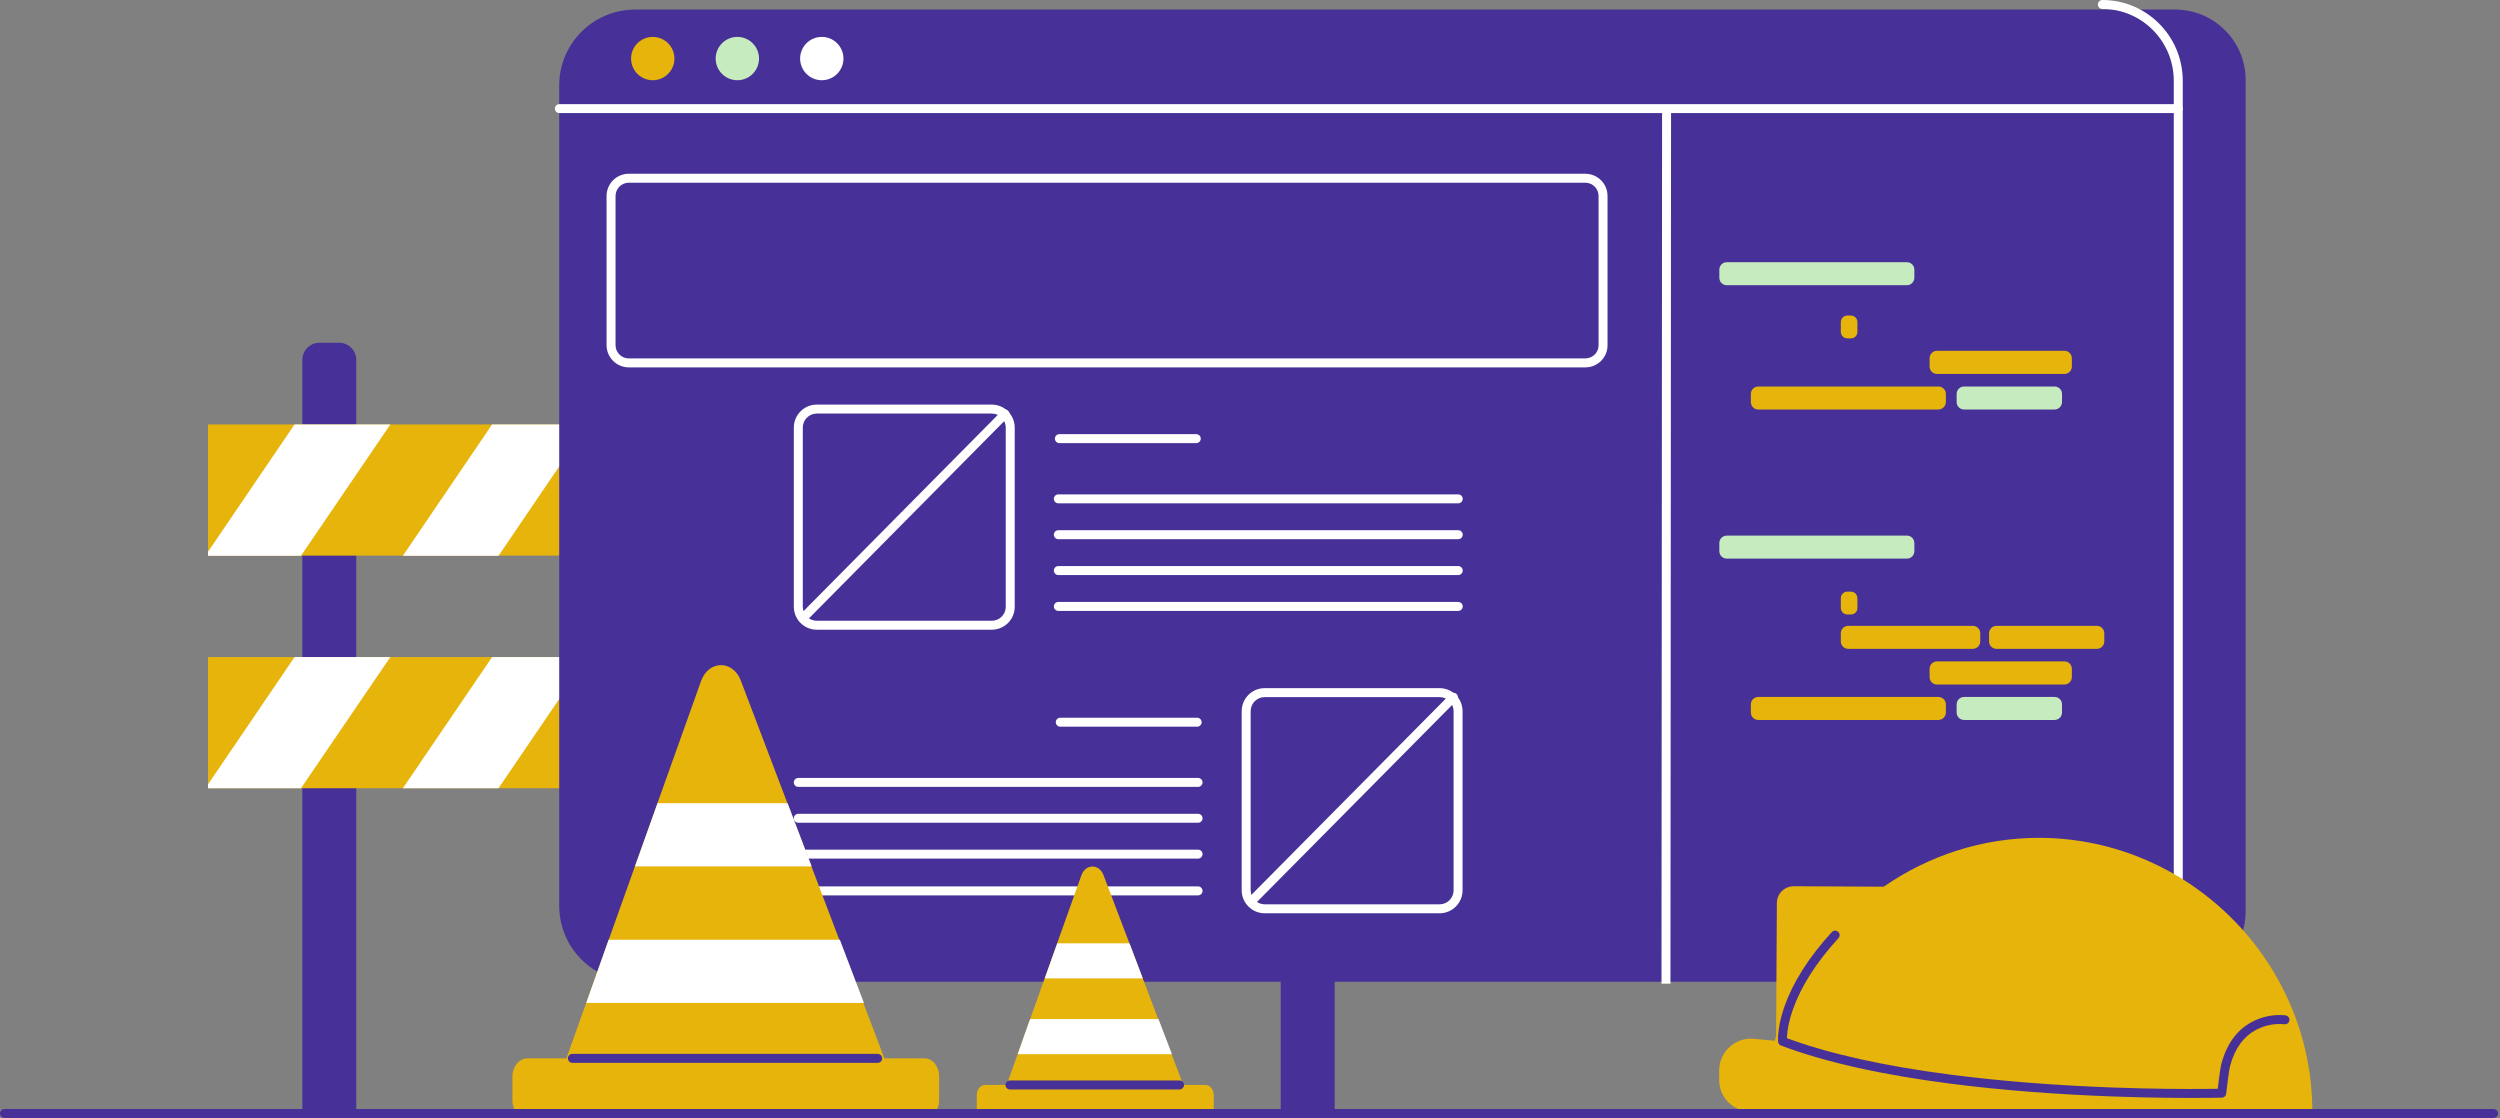 <svg width="532" height="238" viewBox="0 0 532 238" fill="none" xmlns="http://www.w3.org/2000/svg">
<rect x="0" y="0" width="532" height="238" fill="#808080" stroke="none"/>
<path fill-rule="evenodd" clip-rule="evenodd" d="M75.782 236.824H64.334V76.589C64.334 74.586 65.956 72.933 67.991 72.933H72.157C74.161 72.933 75.814 74.554 75.814 76.589V236.824H75.782Z" fill="#473198"/>
<path fill-rule="evenodd" clip-rule="evenodd" d="M283.985 236.824H272.536V76.589C272.536 74.586 274.158 72.933 276.193 72.933H280.359C282.363 72.933 284.016 74.554 284.016 76.589V236.824H283.985Z" fill="#473198"/>
<rect x="44.268" y="90.323" width="246.905" height="27.914" fill="#E6B40B"/>
<path fill-rule="evenodd" clip-rule="evenodd" d="M83.065 90.323H62.681L44.268 117.411V118.269H64.048L83.065 90.323Z" fill="white"/>
<path fill-rule="evenodd" clip-rule="evenodd" d="M106.085 118.269L125.071 90.323H104.718L85.732 118.269H106.085Z" fill="white"/>
<path fill-rule="evenodd" clip-rule="evenodd" d="M148.095 118.269L167.113 90.323H146.728L127.743 118.269H148.095Z" fill="white"/>
<path fill-rule="evenodd" clip-rule="evenodd" d="M190.139 118.269L209.125 90.323H188.772L169.787 118.269H190.139Z" fill="white"/>
<path fill-rule="evenodd" clip-rule="evenodd" d="M232.148 118.269L251.165 90.323H230.781L211.795 118.269H232.148Z" fill="white"/>
<path fill-rule="evenodd" clip-rule="evenodd" d="M274.189 118.269L291.171 93.28V90.323H272.821L253.836 118.269H274.189Z" fill="white"/>
<rect x="44.268" y="139.824" width="246.905" height="27.914" fill="#E6B40B"/>
<path fill-rule="evenodd" clip-rule="evenodd" d="M83.065 139.824H62.681L44.268 166.912V167.738H64.048L83.065 139.824Z" fill="white"/>
<path fill-rule="evenodd" clip-rule="evenodd" d="M106.085 167.738L125.071 139.824H104.718L85.732 167.738H106.085Z" fill="white"/>
<path fill-rule="evenodd" clip-rule="evenodd" d="M148.095 167.738L167.113 139.824H146.728L127.743 167.738H148.095Z" fill="white"/>
<path fill-rule="evenodd" clip-rule="evenodd" d="M190.139 167.738L209.125 139.824H188.772L169.787 167.738H190.139Z" fill="white"/>
<path fill-rule="evenodd" clip-rule="evenodd" d="M232.148 167.738L251.165 139.824H230.781L211.795 167.738H232.148Z" fill="white"/>
<path fill-rule="evenodd" clip-rule="evenodd" d="M274.189 167.738L291.171 142.749V139.824H272.821L253.836 167.738H274.189Z" fill="white"/>
<path fill-rule="evenodd" clip-rule="evenodd" d="M462.866 2.035H438.824V2.035H135.154C126.217 2.035 118.999 9.283 118.999 18.185V192.759C118.999 201.693 126.249 208.91 135.154 208.91H438.856H447.378H462.866C471.166 208.91 477.876 202.201 477.876 193.903V17.041C477.876 8.743 471.166 2.035 462.866 2.035Z" fill="#473198"/>
<path fill-rule="evenodd" clip-rule="evenodd" d="M138.907 17.073C141.453 17.073 143.518 15.009 143.518 12.463C143.518 9.917 141.453 7.853 138.907 7.853C136.36 7.853 134.295 9.917 134.295 12.463C134.295 15.009 136.36 17.073 138.907 17.073Z" fill="#E6B40B"/>
<path fill-rule="evenodd" clip-rule="evenodd" d="M156.908 17.073C159.454 17.073 161.519 15.009 161.519 12.463C161.519 9.917 159.454 7.853 156.908 7.853C154.361 7.853 152.296 9.917 152.296 12.463C152.296 15.009 154.361 17.073 156.908 17.073Z" fill="#C6EBBE"/>
<path fill-rule="evenodd" clip-rule="evenodd" d="M174.877 17.073C177.423 17.073 179.488 15.009 179.488 12.463C179.488 9.917 177.423 7.853 174.877 7.853C172.33 7.853 170.266 9.917 170.266 12.463C170.266 15.009 172.33 17.073 174.877 17.073Z" fill="white"/>
<path fill-rule="evenodd" clip-rule="evenodd" d="M353.693 22.986L355.601 22.987L355.473 209.324L353.565 209.322L353.693 22.986Z" fill="white"/>
<path fill-rule="evenodd" clip-rule="evenodd" d="M463.535 22.16C464.062 22.16 464.489 22.587 464.489 23.113C464.489 23.621 464.091 24.037 463.591 24.066L463.535 24.067H119.032C118.505 24.067 118.078 23.64 118.078 23.113C118.078 22.605 118.475 22.19 118.976 22.161L119.032 22.16H463.535Z" fill="white"/>
<path fill-rule="evenodd" clip-rule="evenodd" d="M393.857 72.01H393.126C392.331 72.01 391.727 71.375 391.727 70.612V68.545C391.727 67.75 392.363 67.146 393.126 67.146H393.857C394.652 67.146 395.256 67.782 395.256 68.545V70.612C395.288 71.375 394.652 72.01 393.857 72.01Z" fill="#E6B40B"/>
<path fill-rule="evenodd" clip-rule="evenodd" d="M388.771 72.01H367.432C366.542 72.01 365.842 71.311 365.842 70.421V68.704C365.842 67.814 366.542 67.114 367.432 67.114H388.771C389.661 67.114 390.361 67.814 390.361 68.704V70.421C390.361 71.279 389.63 72.01 388.771 72.01Z" fill="#473198"/>
<path fill-rule="evenodd" clip-rule="evenodd" d="M390.965 94.679H367.4C366.51 94.679 365.81 93.979 365.81 93.089V91.372C365.81 90.482 366.51 89.783 367.4 89.783H390.965C391.855 89.783 392.555 90.482 392.555 91.372V93.089C392.555 93.979 391.855 94.679 390.965 94.679Z" fill="#473198"/>
<path fill-rule="evenodd" clip-rule="evenodd" d="M412.493 87.144H374.172C373.282 87.144 372.582 86.444 372.582 85.554V83.837C372.582 82.947 373.282 82.248 374.172 82.248H412.493C413.383 82.248 414.083 82.947 414.083 83.837V85.554C414.083 86.413 413.351 87.144 412.493 87.144Z" fill="#E6B40B"/>
<path fill-rule="evenodd" clip-rule="evenodd" d="M405.785 60.692H367.465C366.574 60.692 365.875 59.993 365.875 59.103V57.386C365.875 56.496 366.574 55.796 367.465 55.796H405.785C406.675 55.796 407.375 56.496 407.375 57.386V59.103C407.375 59.961 406.675 60.692 405.785 60.692Z" fill="#C6EBBE"/>
<path fill-rule="evenodd" clip-rule="evenodd" d="M405.785 118.873H367.465C366.574 118.873 365.875 118.174 365.875 117.283V115.567C365.875 114.676 366.574 113.977 367.465 113.977H405.785C406.675 113.977 407.375 114.676 407.375 115.567V117.283C407.375 118.174 406.675 118.873 405.785 118.873Z" fill="#C6EBBE"/>
<path fill-rule="evenodd" clip-rule="evenodd" d="M437.204 87.144H417.964C417.074 87.144 416.374 86.444 416.374 85.554V83.837C416.374 82.947 417.074 82.248 417.964 82.248H437.204C438.094 82.248 438.794 82.947 438.794 83.837V85.554C438.794 86.413 438.094 87.144 437.204 87.144Z" fill="#C6EBBE"/>
<path fill-rule="evenodd" clip-rule="evenodd" d="M444.964 79.577H444.232C443.437 79.577 442.833 78.942 442.833 78.178V76.112C442.833 75.317 443.469 74.713 444.232 74.713H444.964C445.759 74.713 446.363 75.349 446.363 76.112V78.178C446.395 78.942 445.759 79.577 444.964 79.577Z" fill="#473198"/>
<path fill-rule="evenodd" clip-rule="evenodd" d="M407.12 79.577H367.4C366.51 79.577 365.81 78.878 365.81 77.988V76.271C365.81 75.381 366.51 74.681 367.4 74.681H407.12C408.01 74.681 408.71 75.381 408.71 76.271V77.988C408.71 78.846 408.01 79.577 407.12 79.577Z" fill="#473198"/>
<path fill-rule="evenodd" clip-rule="evenodd" d="M419.81 72.01H398.471C397.58 72.01 396.881 71.311 396.881 70.421V68.704C396.881 67.814 397.58 67.114 398.471 67.114H419.81C420.7 67.114 421.4 67.814 421.4 68.704V70.421C421.4 71.279 420.668 72.01 419.81 72.01Z" fill="#473198"/>
<path fill-rule="evenodd" clip-rule="evenodd" d="M439.302 79.577H412.208C411.317 79.577 410.618 78.878 410.618 77.988V76.239C410.618 75.349 411.317 74.649 412.208 74.649H439.302C440.193 74.649 440.892 75.349 440.892 76.239V77.988C440.892 78.878 440.193 79.577 439.302 79.577Z" fill="#E6B40B"/>
<path fill-rule="evenodd" clip-rule="evenodd" d="M388.771 138.076H367.432C366.542 138.076 365.842 137.376 365.842 136.486V134.769C365.842 133.879 366.542 133.18 367.432 133.18H388.771C389.661 133.18 390.361 133.879 390.361 134.769V136.486C390.361 137.376 389.63 138.076 388.771 138.076Z" fill="#473198"/>
<path fill-rule="evenodd" clip-rule="evenodd" d="M390.965 160.776H367.4C366.51 160.776 365.81 160.076 365.81 159.186V157.469C365.81 156.579 366.51 155.88 367.4 155.88H390.965C391.855 155.88 392.555 156.579 392.555 157.469V159.186C392.555 160.044 391.855 160.776 390.965 160.776Z" fill="#473198"/>
<path fill-rule="evenodd" clip-rule="evenodd" d="M412.493 153.209H374.172C373.282 153.209 372.582 152.51 372.582 151.619V149.903C372.582 149.012 373.282 148.313 374.172 148.313H412.493C413.383 148.313 414.083 149.012 414.083 149.903V151.619C414.083 152.51 413.351 153.209 412.493 153.209Z" fill="#E6B40B"/>
<path fill-rule="evenodd" clip-rule="evenodd" d="M437.204 153.209H417.964C417.074 153.209 416.374 152.51 416.374 151.619V149.903C416.374 149.012 417.074 148.313 417.964 148.313H437.204C438.094 148.313 438.794 149.012 438.794 149.903V151.619C438.794 152.51 438.094 153.209 437.204 153.209Z" fill="#C6EBBE"/>
<path fill-rule="evenodd" clip-rule="evenodd" d="M444.964 145.674H444.232C443.437 145.674 442.833 145.038 442.833 144.275V142.209C442.833 141.414 443.469 140.81 444.232 140.81H444.964C445.759 140.81 446.363 141.446 446.363 142.209V144.275C446.395 145.038 445.759 145.674 444.964 145.674Z" fill="#473198"/>
<path fill-rule="evenodd" clip-rule="evenodd" d="M451.197 138.076H450.465C449.67 138.076 449.066 137.44 449.066 136.677V134.61C449.066 133.815 449.702 133.211 450.465 133.211H451.197C451.992 133.211 452.596 133.847 452.596 134.61V136.677C452.628 137.44 451.992 138.076 451.197 138.076Z" fill="#473198"/>
<path fill-rule="evenodd" clip-rule="evenodd" d="M407.12 145.643H367.4C366.51 145.643 365.81 144.943 365.81 144.053V142.336C365.81 141.446 366.51 140.747 367.4 140.747H407.12C408.01 140.747 408.71 141.446 408.71 142.336V144.053C408.71 144.943 408.01 145.643 407.12 145.643Z" fill="#473198"/>
<path fill-rule="evenodd" clip-rule="evenodd" d="M419.807 138.076H393.317C392.426 138.076 391.727 137.376 391.727 136.486V134.769C391.727 133.879 392.426 133.18 393.317 133.18H419.807C420.697 133.18 421.397 133.879 421.397 134.769V136.486C421.397 137.376 420.666 138.076 419.807 138.076Z" fill="#E6B40B"/>
<path fill-rule="evenodd" clip-rule="evenodd" d="M446.202 138.076H424.864C423.973 138.076 423.273 137.376 423.273 136.486V134.769C423.273 133.879 423.973 133.18 424.864 133.18H446.202C447.093 133.18 447.792 133.879 447.792 134.769V136.486C447.792 137.376 447.093 138.076 446.202 138.076Z" fill="#E6B40B"/>
<path fill-rule="evenodd" clip-rule="evenodd" d="M393.857 130.763H393.126C392.331 130.763 391.727 130.128 391.727 129.365V127.298C391.727 126.503 392.363 125.899 393.126 125.899H393.857C394.652 125.899 395.256 126.535 395.256 127.298V129.365C395.288 130.128 394.652 130.763 393.857 130.763Z" fill="#E6B40B"/>
<path fill-rule="evenodd" clip-rule="evenodd" d="M388.771 130.763H367.432C366.542 130.763 365.842 130.064 365.842 129.174V127.457C365.842 126.567 366.542 125.867 367.432 125.867H388.771C389.661 125.867 390.361 126.567 390.361 127.457V129.174C390.361 130.032 389.63 130.763 388.771 130.763Z" fill="#473198"/>
<path fill-rule="evenodd" clip-rule="evenodd" d="M419.81 130.763H398.471C397.58 130.763 396.881 130.064 396.881 129.174V127.457C396.881 126.567 397.58 125.867 398.471 125.867H419.81C420.7 125.867 421.4 126.567 421.4 127.457V129.174C421.4 130.032 420.668 130.763 419.81 130.763Z" fill="#473198"/>
<path fill-rule="evenodd" clip-rule="evenodd" d="M439.302 145.674H412.208C411.317 145.674 410.618 144.975 410.618 144.085V142.336C410.618 141.446 411.317 140.747 412.208 140.747H439.302C440.193 140.747 440.892 141.446 440.892 142.336V144.085C440.892 144.943 440.193 145.674 439.302 145.674Z" fill="#E6B40B"/>
<path fill-rule="evenodd" clip-rule="evenodd" d="M306.336 146.437H269.128C266.417 146.437 264.231 148.635 264.231 151.333V189.453C264.231 192.141 266.439 194.349 269.128 194.349H306.336C309.047 194.349 311.233 192.151 311.233 189.453V151.333C311.233 148.622 309.035 146.437 306.336 146.437ZM269.129 148.344H306.337C307.985 148.344 309.326 149.678 309.326 151.333V189.452C309.326 191.1 307.992 192.441 306.337 192.441H269.129C267.494 192.441 266.14 191.088 266.14 189.452V151.333C266.14 149.686 267.474 148.344 269.129 148.344Z" fill="white"/>
<path fill-rule="evenodd" clip-rule="evenodd" d="M254.756 152.732C255.283 152.732 255.71 153.159 255.71 153.686C255.71 154.194 255.313 154.609 254.812 154.638L254.756 154.64H225.626C225.1 154.64 224.672 154.213 224.672 153.686C224.672 153.178 225.07 152.763 225.57 152.734L225.626 152.732H254.756Z" fill="white"/>
<path fill-rule="evenodd" clip-rule="evenodd" d="M254.947 165.544C255.474 165.544 255.901 165.971 255.901 166.498C255.901 167.006 255.504 167.421 255.003 167.45L254.947 167.452H169.879C169.352 167.452 168.925 167.025 168.925 166.498C168.925 165.99 169.322 165.575 169.823 165.546L169.879 165.544H254.947Z" fill="white"/>
<path fill-rule="evenodd" clip-rule="evenodd" d="M254.947 173.175C255.474 173.175 255.901 173.602 255.901 174.129C255.901 174.637 255.504 175.052 255.003 175.081L254.947 175.082H169.879C169.352 175.082 168.925 174.655 168.925 174.129C168.925 173.621 169.322 173.205 169.823 173.176L169.879 173.175H254.947Z" fill="white"/>
<path fill-rule="evenodd" clip-rule="evenodd" d="M254.947 180.805C255.474 180.805 255.901 181.232 255.901 181.759C255.901 182.267 255.504 182.682 255.003 182.711L254.947 182.713H169.879C169.352 182.713 168.925 182.285 168.925 181.759C168.925 181.251 169.322 180.836 169.823 180.807L169.879 180.805H254.947Z" fill="white"/>
<path fill-rule="evenodd" clip-rule="evenodd" d="M254.947 188.626C255.474 188.626 255.901 189.053 255.901 189.58C255.901 190.088 255.504 190.503 255.003 190.532L254.947 190.534H169.879C169.352 190.534 168.925 190.107 168.925 189.58C168.925 189.072 169.322 188.657 169.823 188.628L169.879 188.626H254.947Z" fill="white"/>
<path fill-rule="evenodd" clip-rule="evenodd" d="M308.619 147.705C308.99 147.331 309.594 147.328 309.968 147.699C310.328 148.055 310.345 148.625 310.018 149.002L309.975 149.048L266.948 192.476C266.577 192.851 265.973 192.854 265.599 192.483C265.239 192.127 265.222 191.556 265.549 191.18L265.592 191.134L308.619 147.705Z" fill="white"/>
<path fill-rule="evenodd" clip-rule="evenodd" d="M211.032 86.095H173.825C171.125 86.095 168.927 88.28 168.927 90.991V129.11C168.927 131.809 171.113 134.006 173.825 134.006H211.032C213.722 134.006 215.915 131.847 215.93 129.195L215.93 90.991C215.93 88.292 213.744 86.095 211.032 86.095ZM173.824 88.002H211.032C212.687 88.002 214.021 89.344 214.021 90.991V129.11C214.045 130.751 212.697 132.099 211.032 132.099H173.824C172.169 132.099 170.835 130.757 170.835 129.11V90.991C170.835 89.336 172.176 88.002 173.824 88.002Z" fill="white"/>
<path fill-rule="evenodd" clip-rule="evenodd" d="M254.567 92.389C255.094 92.389 255.521 92.816 255.521 93.343C255.521 93.851 255.124 94.266 254.623 94.295L254.567 94.297H225.437C224.911 94.297 224.483 93.87 224.483 93.343C224.483 92.835 224.881 92.42 225.381 92.391L225.437 92.389H254.567Z" fill="white"/>
<path fill-rule="evenodd" clip-rule="evenodd" d="M310.313 105.202C310.84 105.202 311.267 105.629 311.267 106.156C311.267 106.664 310.87 107.079 310.37 107.108L310.313 107.11H225.213C224.686 107.11 224.259 106.683 224.259 106.156C224.259 105.648 224.656 105.233 225.157 105.204L225.213 105.202H310.313Z" fill="white"/>
<path fill-rule="evenodd" clip-rule="evenodd" d="M310.313 112.832C310.84 112.832 311.267 113.259 311.267 113.786C311.267 114.294 310.87 114.709 310.37 114.738L310.313 114.74H225.213C224.686 114.74 224.259 114.313 224.259 113.786C224.259 113.278 224.656 112.863 225.157 112.834L225.213 112.832H310.313Z" fill="white"/>
<path fill-rule="evenodd" clip-rule="evenodd" d="M310.313 120.462C310.84 120.462 311.267 120.889 311.267 121.416C311.267 121.924 310.87 122.339 310.37 122.368L310.313 122.37H225.213C224.686 122.37 224.259 121.943 224.259 121.416C224.259 120.908 224.656 120.493 225.157 120.464L225.213 120.462H310.313Z" fill="white"/>
<path fill-rule="evenodd" clip-rule="evenodd" d="M310.313 128.093C310.84 128.093 311.267 128.52 311.267 129.047C311.267 129.555 310.87 129.97 310.37 129.999L310.313 130H225.213C224.686 130 224.259 129.573 224.259 129.047C224.259 128.539 224.656 128.123 225.157 128.094L225.213 128.093H310.313Z" fill="white"/>
<path fill-rule="evenodd" clip-rule="evenodd" d="M213.183 87.426C213.554 87.052 214.158 87.048 214.533 87.419C214.892 87.775 214.909 88.346 214.582 88.722L214.54 88.768L171.512 132.228C171.142 132.603 170.538 132.606 170.163 132.235C169.804 131.88 169.787 131.309 170.114 130.933L170.156 130.887L213.183 87.426Z" fill="white"/>
<path fill-rule="evenodd" clip-rule="evenodd" d="M337.344 36.975H133.816C131.19 36.975 129.078 39.087 129.078 41.712V73.441C129.078 76.066 131.19 78.178 133.816 78.178H337.344C339.949 78.178 342.068 76.105 342.083 73.526L342.083 41.712C342.083 39.087 339.97 36.975 337.344 36.975ZM133.818 38.882H337.346C338.919 38.882 340.177 40.14 340.177 41.712V73.441C340.201 75.006 338.928 76.27 337.346 76.27H133.818C132.247 76.27 130.988 75.013 130.988 73.441V41.712C130.988 40.14 132.247 38.882 133.818 38.882Z" fill="white"/>
<path fill-rule="evenodd" clip-rule="evenodd" d="M447.38 0C456.743 0 464.336 7.548 464.487 16.915L464.489 17.2V192.759C464.489 193.286 464.062 193.713 463.535 193.713C463.027 193.713 462.611 193.316 462.582 192.815L462.581 192.759V17.2C462.581 8.752 455.78 1.908 447.38 1.908C446.853 1.908 446.426 1.481 446.426 0.954C446.426 0.427 446.853 0 447.38 0Z" fill="white"/>
<path fill-rule="evenodd" clip-rule="evenodd" d="M373.188 221.054C374.523 221.182 376.05 221.309 377.672 221.468C377.767 221.118 377.862 220.768 377.958 220.419L378.117 192.155C378.117 190.184 379.739 188.594 381.71 188.594L400.855 188.689C410.363 182.108 421.844 178.23 434.182 178.293C466.047 178.484 492.124 204.777 492.061 236.633L372.52 236.537C368.831 236.537 365.81 233.517 365.842 229.829V227.667C365.937 223.757 369.276 220.705 373.188 221.054Z" fill="#E6B40B"/>
<path fill-rule="evenodd" clip-rule="evenodd" d="M389.814 198.346C390.17 197.958 390.774 197.931 391.162 198.287C391.551 198.643 391.577 199.246 391.222 199.635C386.309 204.997 383.206 210.083 381.552 214.757C380.953 216.447 380.583 217.983 380.396 219.348C380.321 219.896 380.282 220.368 380.267 220.761L380.262 220.927L380.3 220.941C389.506 224.338 401.246 226.881 414.929 228.664L415.407 228.726C426.089 230.101 437.489 230.961 449.084 231.4L450 231.434C457.718 231.712 464.595 231.777 470.153 231.716L471.542 231.697L471.935 231.69L472.038 230.838C472.067 230.599 472.096 230.362 472.126 230.128L472.214 229.44L472.318 228.669L472.396 228.124C472.504 227.385 472.598 226.847 472.678 226.524L472.691 226.475C473.819 222.103 476.059 219.186 479.079 217.534C481.467 216.227 483.943 215.874 486.034 216.038L486.213 216.053C486.281 216.06 486.336 216.067 486.375 216.073C486.897 216.147 487.259 216.631 487.184 217.152C487.112 217.655 486.66 218.01 486.16 217.967L486.01 217.95C485.976 217.947 485.935 217.943 485.885 217.939C484.132 217.802 482.01 218.105 479.996 219.207C477.484 220.581 475.6 223.003 474.588 226.765L474.537 226.958C474.469 227.214 474.368 227.81 474.249 228.641L474.183 229.113C474.158 229.297 474.132 229.489 474.106 229.688L474.019 230.368C473.975 230.714 473.931 231.069 473.889 231.425L473.736 232.733C473.685 233.187 473.32 233.539 472.869 233.577L472.799 233.581L471.994 233.597C471.727 233.602 471.432 233.607 471.11 233.611L469.857 233.626C464.328 233.682 457.535 233.614 449.931 233.341C437.967 232.91 426.19 232.037 415.163 230.618C400.821 228.773 388.553 226.104 378.987 222.487C378.647 222.359 378.41 222.049 378.375 221.688L378.365 221.564L378.363 221.522C378.333 220.929 378.366 220.112 378.506 219.09C378.71 217.597 379.111 215.934 379.753 214.12C381.495 209.201 384.732 203.894 389.814 198.346Z" fill="#473198"/>
<path fill-rule="evenodd" clip-rule="evenodd" d="M196.722 225.219H188.2L157.639 144.816C155.953 140.397 150.77 140.46 149.18 144.943L120.527 225.219H112.195C110.477 225.219 109.046 226.936 109.046 229.066V234.153C109.046 236.283 110.446 238 112.195 238H196.691C198.408 238 199.839 236.283 199.839 234.153V229.066C199.871 226.936 198.472 225.219 196.722 225.219Z" fill="#E6B40B"/>
<path fill-rule="evenodd" clip-rule="evenodd" d="M186.771 224.266C187.298 224.266 187.725 224.693 187.725 225.22C187.725 225.728 187.328 226.143 186.827 226.172L186.771 226.173H121.801C121.274 226.173 120.847 225.746 120.847 225.22C120.847 224.712 121.244 224.296 121.745 224.267L121.801 224.266H186.771Z" fill="#473198"/>
<path fill-rule="evenodd" clip-rule="evenodd" d="M183.843 213.425H124.756L129.526 199.976H178.723L183.843 213.425Z" fill="white"/>
<path fill-rule="evenodd" clip-rule="evenodd" d="M135.124 184.366H172.713L167.593 170.918H139.926L135.124 184.366Z" fill="white"/>
<path fill-rule="evenodd" clip-rule="evenodd" d="M256.543 230.878H251.804L234.822 186.21C233.9 183.762 231.006 183.793 230.116 186.273L214.215 230.878H209.604C208.65 230.878 207.855 231.832 207.855 233.008V235.838C207.855 237.014 208.65 237.968 209.604 237.968H256.543C257.497 237.968 258.292 237.014 258.292 235.838V233.008C258.292 231.832 257.497 230.878 256.543 230.878Z" fill="#E6B40B"/>
<path fill-rule="evenodd" clip-rule="evenodd" d="M251.008 229.925C251.535 229.925 251.962 230.352 251.962 230.878C251.962 231.386 251.565 231.801 251.064 231.83L251.008 231.832H214.914C214.387 231.832 213.96 231.405 213.96 230.878C213.96 230.37 214.357 229.955 214.858 229.926L214.914 229.925H251.008Z" fill="#473198"/>
<path fill-rule="evenodd" clip-rule="evenodd" d="M249.384 224.329H216.565L219.205 216.858H246.522L249.384 224.329Z" fill="white"/>
<path fill-rule="evenodd" clip-rule="evenodd" d="M222.322 208.21H243.183L240.353 200.739H224.993L222.322 208.21Z" fill="white"/>
<path fill-rule="evenodd" clip-rule="evenodd" d="M530.636 235.997C531.163 235.997 531.59 236.424 531.59 236.951C531.59 237.459 531.193 237.874 530.692 237.903L530.636 237.905H0.954C0.427 237.905 0 237.478 0 236.951C0 236.443 0.397 236.028 0.898 235.999L0.954 235.997H530.636Z" fill="#473198"/>
</svg>
